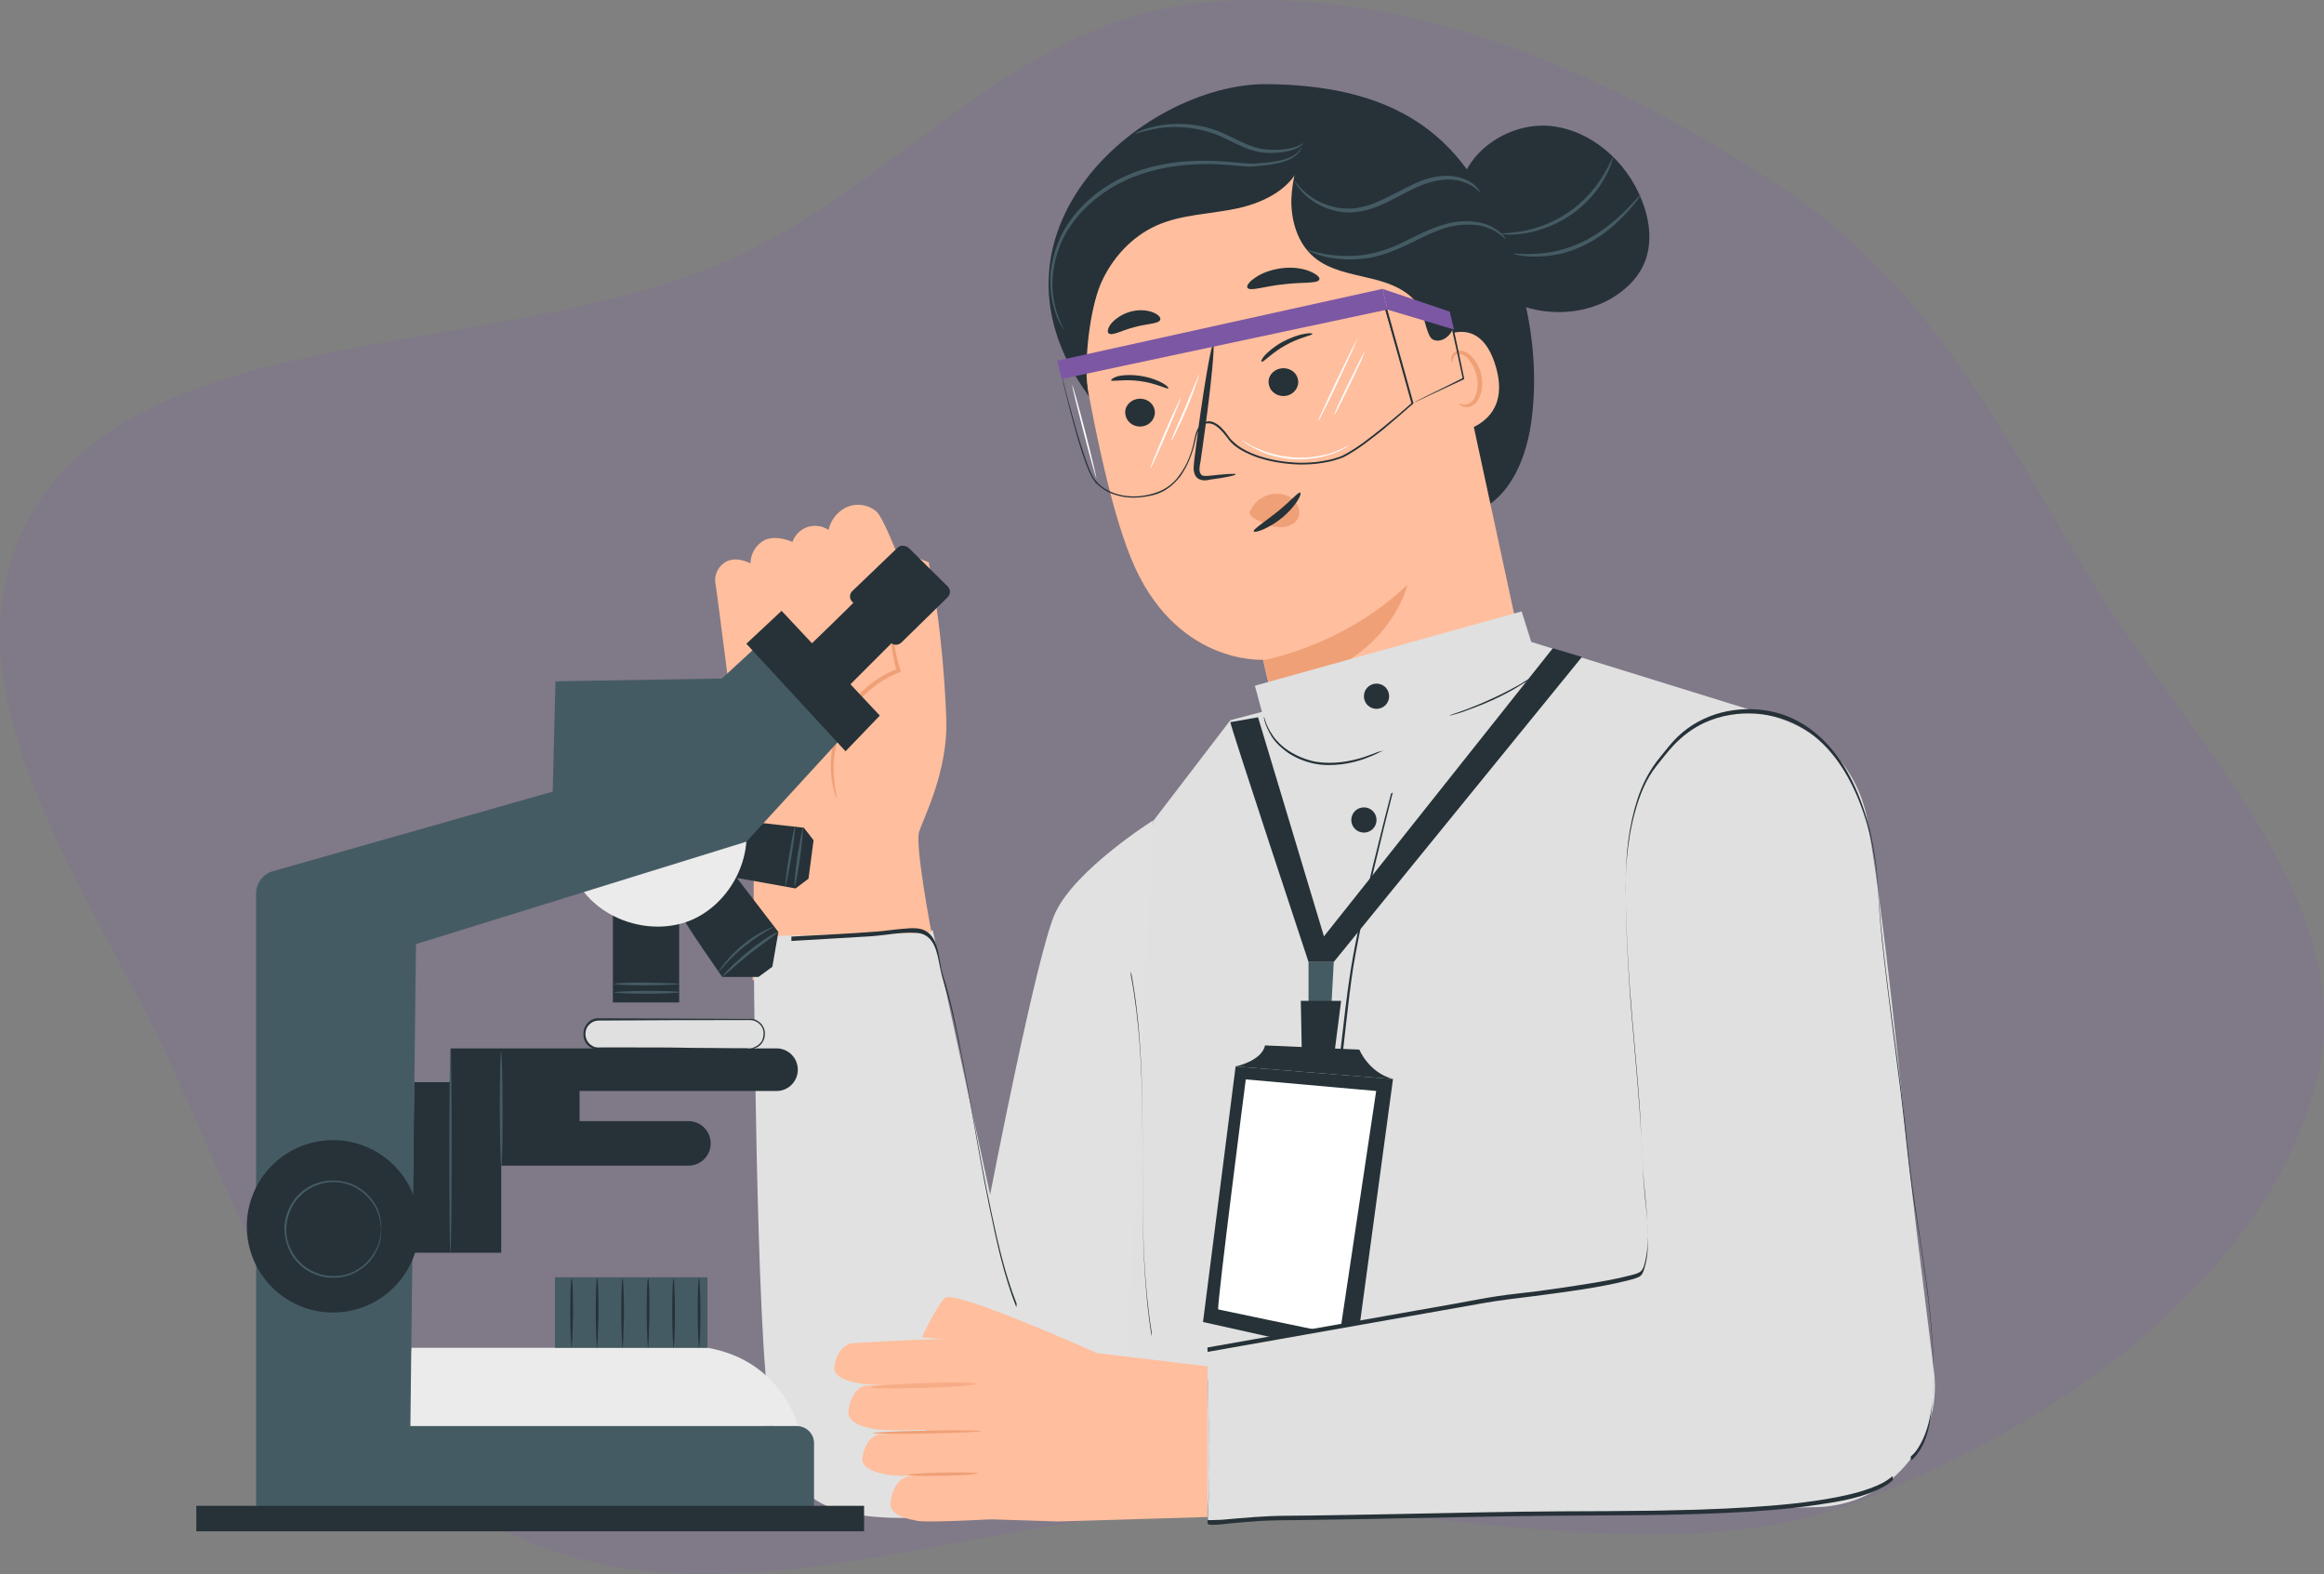 <svg width="663" height="449" viewBox="0 0 663 449" fill="none" xmlns="http://www.w3.org/2000/svg">
<rect x="0" y="0" width="663" height="449" fill="#808080" stroke="none"/>
<path opacity="0.1" fill-rule="evenodd" clip-rule="evenodd" d="M346.325 0.469C405.637 -3.9 461.638 22.922 507.412 52.898C551.001 81.444 571.1 123.287 595.407 163.587C623.898 210.823 673.444 256.256 661.046 307.617C648.288 360.467 592.963 403.9 531.638 427.755C474.876 449.833 409.605 428.086 346.325 430.036C279.217 432.104 209.202 464.657 150.148 439.51C89.806 413.815 72.145 353.955 48.629 303.268C24.206 250.626 -21.903 191.094 12.036 141.82C46.45 91.858 142.126 102.033 205.773 75.121C256.817 53.537 288.62 4.72 346.325 0.469Z" fill="#853DCD"/>
<g clip-path="url(#clip0)">
<path d="M416.2 55.3C417.6 43.5 430.1 35 441.9 35.9C453.7 36.9 463.9 45.9 468.3 56.9C470.5 62.3 471.4 68.5 469.5 74C467.5 79.8 462.4 84.1 456.8 86.6C446.7 90.9 434.4 89.4 425.7 82.8C417 76.2 412.3 64.6 413.8 53.8" fill="#263238"/>
<path d="M460.2 44.7C460.3 44.7 460.1 45.3 459.8 46.3C459.5 47.3 458.9 48.7 458 50.4C456.2 53.8 452.9 58.1 448 61.4C443.1 64.7 437.9 66.2 434.1 66.7C432.2 66.9 430.7 67 429.6 66.9C428.5 66.8 428 66.7 428 66.7C428 66.5 430.4 66.6 434 66C437.7 65.4 442.7 63.8 447.4 60.6C452.1 57.4 455.4 53.3 457.3 50.1C459.3 46.9 460.1 44.6 460.2 44.7Z" fill="#455B64"/>
<path d="M468.1 55.5C468.2 55.5 467.8 56.1 467.2 56.9C466.6 57.8 465.6 59 464.3 60.4C461.7 63.3 457.8 67 452.5 69.7C449.9 71 447.2 72 444.7 72.5C442.2 73 439.9 73.2 437.9 73.2C436 73.2 434.4 73 433.3 72.8C432.2 72.6 431.7 72.5 431.7 72.4C431.7 72.2 434.1 72.6 437.9 72.4C439.8 72.3 442 72.1 444.5 71.5C446.9 70.9 449.5 70 452.1 68.7C457.2 66.1 461.2 62.5 463.9 59.9C466.5 57.2 468 55.4 468.1 55.5Z" fill="#455B64"/>
<path d="M313.9 117.2C273.2 68.299 325.9 23.7 361.4 24C394.8 24.3 412.2 36.1 423 55.4C433.8 74.7 439.7 97.2 437 119.2C435.7 130 431.2 141.9 421 146" fill="#263238"/>
<path d="M406.8 58.5L404.6 48.2L340.2 50.7C320.7 53.1 304.5 76.9 307.7 96.2C311.3 117.7 316.4 143.8 322.6 159.1C335 189.8 360.3 188.2 360.3 188.2L367.7 219.8L438.3 204.5L406.8 58.5Z" fill="#FFBE9D"/>
<path d="M321.1 118.4C321.5 120.6 323.7 122 326 121.6C328.3 121.2 329.8 119.1 329.4 117C329 114.8 326.8 113.4 324.5 113.8C322.1 114.2 320.6 116.3 321.1 118.4Z" fill="#263238"/>
<path d="M317 108.5C317.5 108.9 320.7 108.1 325.2 108.7C329.7 109.3 332.8 111 333.3 110.8C333.5 110.7 333.1 110.1 331.7 109.3C330.3 108.5 328 107.6 325.2 107.2C322.4 106.8 320 107 318.6 107.4C317.3 107.9 316.8 108.4 317 108.5Z" fill="#263238"/>
<path d="M362 109.7C362.4 111.9 364.6 113.3 366.9 112.9C369.2 112.5 370.7 110.4 370.3 108.3C369.9 106.1 367.7 104.7 365.4 105.1C363 105.5 361.5 107.6 362 109.7Z" fill="#263238"/>
<path d="M360 103.2C360.6 103.2 362.8 100.7 366.7 98.5C370.6 96.3 374.2 95.7 374.4 95.3C374.5 95.1 373.8 94.9 372.3 95.2C370.8 95.4 368.4 96.2 365.9 97.5C363.4 98.9 361.7 100.4 360.7 101.5C359.8 102.6 359.7 103.2 360 103.2Z" fill="#263238"/>
<path d="M352.5 135.3C352.5 135 349.6 135.2 345.1 135.7C344 135.8 342.8 135.9 342.5 135.1C342 134.4 342.2 133 342.5 131.6C342.9 128.6 343.4 125.5 343.8 122.3C345.6 109.1 346.6 98.3 346.1 98.2C345.6 98.1 343.7 108.8 341.9 122C341.5 125.3 341.1 128.4 340.7 131.3C340.6 132.7 340.2 134.3 341.1 135.8C341.6 136.6 342.6 137 343.3 137C344.1 137.1 344.7 136.9 345.3 136.8C349.8 136.2 352.6 135.6 352.5 135.3Z" fill="#263238"/>
<path d="M360.4 188.3C360.4 188.3 383.2 184.4 401.5 166.8C401.5 166.8 395.9 191.6 362.3 196.2L360.4 188.3Z" fill="#EFA077"/>
<path d="M356.8 145.5C357.9 143 360.4 141.3 363.2 140.9C365.2 140.7 367.3 141.1 368.8 142.4C370.3 143.7 371.1 145.8 370.4 147.6C369.6 149.5 367.2 150.5 365 150.4C362.8 150.3 360.6 149.3 358.6 148.3C358 148 357.5 147.7 357 147.3C356.6 146.8 356.4 146.2 356.6 145.7" fill="#EFA077"/>
<path d="M355.9 82.1C356.6 83.2 360.9 81.6 366.2 81.1C371.5 80.4 376 81 376.4 79.7C376.6 79.1 375.6 78.2 373.7 77.4C371.8 76.6 368.9 76.1 365.7 76.5C362.5 76.9 359.8 78 358.1 79.2C356.3 80.4 355.5 81.6 355.9 82.1Z" fill="#263238"/>
<path d="M316.3 95.1C317.3 95.9 320.1 94.2 323.7 93.3C327.3 92.3 330.6 92.4 331 91.2C331.2 90.6 330.5 89.7 328.9 89.1C327.4 88.5 325 88.2 322.5 88.9C320 89.6 318.1 91 317 92.3C316 93.6 315.8 94.7 316.3 95.1Z" fill="#263238"/>
<path d="M371 140.6C371.3 141.3 369.5 144.5 366 147.5C362.4 150.5 358.3 152.1 357.7 151.6C357.1 151.2 361.2 148.6 365 145.5C368.8 142.3 370.7 140 371 140.6Z" fill="#263238"/>
<path d="M407.6 98.4C408 98.1 421.7 86.9 426.8 104.8C431.9 122.7 412.9 124.1 412.7 123.6C412.6 123 407.6 98.4 407.6 98.4Z" fill="#FFBE9D"/>
<path d="M416.3 115.2C416.4 115.1 416.7 115.3 417.3 115.4C417.9 115.5 418.8 115.4 419.6 114.8C421.3 113.6 422 110.1 421.2 106.9C420.8 105.3 420 103.8 419.1 102.7C418.2 101.5 417.1 100.9 416.1 101C415.1 101.1 414.6 101.8 414.5 102.4C414.4 103 414.6 103.3 414.5 103.3C414.5 103.4 414 103.1 414 102.3C414 101.9 414.1 101.4 414.4 101C414.7 100.5 415.3 100.2 416 100.1C417.4 99.8 419 100.7 420 101.9C421.1 103.1 422 104.7 422.5 106.6C423.4 110.2 422.5 114.1 420.2 115.6C419 116.3 417.9 116.2 417.2 115.9C416.4 115.6 416.2 115.2 416.3 115.2Z" fill="#EFA077"/>
<path d="M369.7 39.2C368.9 38.7 368 38.5 367.1 38.3C355.7 36.3 343.6 37.3 333 42C322.4 46.7 313.4 55.2 308.8 65.8C304.3 76.5 300.1 93.1 305.8 103.2L310.3 110.9C309.2 103.1 310.9 88.3 314 81C317.1 73.8 322.8 67.5 330 64.3C337.2 61.1 345.4 61.1 353.2 59.4C360.9 57.7 369.1 53.5 371.3 45.9C372 43.6 371.8 40.6 369.7 39.2Z" fill="#263238"/>
<path d="M303.6 94.2C303.6 94.2 303.4 93.9 303 93.3C302.6 92.7 302.1 91.8 301.6 90.6C300.6 88.1 299.5 84.3 299.6 79.4C299.8 74.6 301.3 68.8 304.9 63.5C308.5 58.2 314 53.5 320.7 50.4C327.4 47.3 334.4 46.1 340.8 45.9C344 45.8 347 45.9 349.8 46.1C352.6 46.3 355.2 46.7 357.5 46.7C362.2 46.4 366.1 45.9 368.4 44.7C370.8 43.5 371.3 41.9 371.4 42C371.4 42 371.3 42.4 370.9 43C370.5 43.6 369.8 44.4 368.6 45.1C366.2 46.5 362.3 47.1 357.5 47.5C355.1 47.6 352.5 47.2 349.7 47C346.9 46.8 343.9 46.7 340.8 46.9C334.6 47.2 327.7 48.4 321.2 51.4C314.7 54.4 309.3 58.9 305.7 64C302.1 69.1 300.6 74.7 300.3 79.3C300 84 301 87.8 301.9 90.3C302.9 92.9 303.7 94.2 303.6 94.2Z" fill="#455B64"/>
<path d="M323.8 38.1C323.8 38 324.4 37.7 325.6 37.2C326.8 36.7 328.6 36.2 330.8 35.8C335.3 35 341.9 35 348.5 37.8C351.7 39.2 354.6 40.9 357.4 41.8C360.1 42.8 362.9 42.8 365.1 42.7C367.3 42.6 369.1 42.1 370.2 41.7C371.3 41.2 371.9 40.7 371.9 40.8C371.9 40.8 371.5 41.4 370.4 42.1C369.3 42.7 367.4 43.3 365.1 43.5C362.8 43.7 360 43.8 357 42.8C354.1 41.9 351.2 40.2 348 38.8C341.7 36.1 335.3 35.9 330.9 36.5C326.5 37.2 323.9 38.3 323.8 38.1Z" fill="#455B64"/>
<path d="M372.4 39.2C370.5 45 368.6 50.8 368.4 56.9C368.3 63 370.2 69.4 374.8 73.3C379.2 77.1 385.3 78 390.9 79.4C396.6 80.7 402.6 83 405.3 88.2C406.2 89.8 407.1 96 408.7 96.8C410.9 98 413.7 96.1 414.5 93.7C415.3 91.3 414.4 84.5 413.7 82.1C411.8 74.6 411.2 63.3 409.2 55.8C407.6 49.5 404.4 46.8 400.1 41.8C394.1 34.9 385.5 34.5 374.1 38.2" fill="#263238"/>
<path d="M429.5 68.2C429.4 68.3 428.9 67.6 427.7 66.7C426.5 65.8 424.6 64.8 421.9 64.3C419.3 63.9 416 64 412.7 64.9C409.3 65.9 405.8 67.7 402.1 69.5C398.4 71.3 394.6 72.8 391 73.5C387.4 74.1 384.1 74.1 381.4 73.8C378.7 73.5 376.5 72.9 375.1 72.3C373.7 71.8 372.9 71.4 372.9 71.3C373 71.1 376.1 72.5 381.5 72.9C384.2 73.1 387.4 73.1 390.9 72.4C394.4 71.7 398 70.3 401.7 68.4C405.4 66.6 409 64.8 412.5 63.9C416 62.9 419.4 62.9 422.1 63.5C424.8 64 426.8 65.3 428 66.3C428.6 66.8 429 67.3 429.2 67.6C429.4 68 429.5 68.2 429.5 68.2Z" fill="#455B64"/>
<path d="M422.3 54.8C422.2 54.9 421.7 54.2 420.5 53.4C419.3 52.6 417.4 51.6 414.8 51.3C412.2 51 409.1 51.5 405.9 52.7C402.7 53.9 399.4 55.9 395.7 57.7C392 59.5 388.2 60.7 384.5 60.6C380.9 60.5 377.7 59.3 375.4 57.9C373.1 56.5 371.5 54.9 370.6 53.7C370.1 53.1 369.8 52.6 369.6 52.3C369.4 52 369.3 51.8 369.3 51.7C369.5 51.5 371.1 54.6 375.7 57.2C378 58.4 381 59.5 384.4 59.5C387.8 59.6 391.5 58.4 395.1 56.6C398.7 54.9 402.1 52.9 405.4 51.6C408.7 50.3 412.1 49.9 414.8 50.3C417.5 50.7 419.5 51.8 420.7 52.8C421.9 54 422.3 54.7 422.3 54.8Z" fill="#455B64"/>
<path d="M302.9 107.1C302.9 107.1 302.9 107.2 303 107.3C303 107.4 303.1 107.6 303.1 107.8C303.2 108.3 303.4 108.9 303.6 109.8C304 111.5 304.7 114.1 305.6 117.4C306.5 120.7 307.6 124.7 309.1 129.2C309.9 131.5 310.7 134 312 136.3C312.2 136.6 312.4 136.9 312.6 137.1C312.8 137.3 313 137.6 313.3 137.9C313.8 138.4 314.3 138.8 314.9 139.2C316.1 140 317.4 140.6 318.9 141C321.8 141.8 325 141.8 328.2 141C329.8 140.6 331.4 140 332.8 139.1C334.2 138.2 335.5 137 336.5 135.5C338.6 132.7 340 129.2 340.7 125.5C340.9 124.6 341.1 123.6 341.5 122.7C341.9 121.8 342.6 120.9 343.5 120.5C344.5 120 345.6 120.1 346.5 120.6C347.4 121 348.2 121.7 348.9 122.5C349.6 123.2 350.2 124.1 350.8 124.9C351.4 125.7 352.2 126.3 353 127C354.6 128.2 356.5 129.1 358.4 129.8C362.3 131.2 366.6 131.9 370.9 132C373.1 132 375.3 131.9 377.4 131.5C377.9 131.4 378.5 131.3 379 131.2C379.5 131.1 380.1 131 380.6 130.8L382.2 130.3C382.7 130.1 383.2 129.9 383.7 129.6C387.6 127.5 391.2 124.6 394.8 121.7C397.5 119.5 400.2 117.2 402.8 114.9L402.7 115.2C400 105.5 397.4 96.1 394.9 87.3L395.2 87.5C368.5 93.2 345.4 98.2 329 101.7C320.8 103.4 314.3 104.8 309.8 105.8C307.6 106.3 305.8 106.6 304.7 106.9C304.1 107 303.7 107.1 303.4 107.2C303 107.1 302.9 107.1 302.9 107.1C302.9 107.1 303 107.1 303.3 107C303.6 106.9 304 106.8 304.6 106.7C305.8 106.4 307.5 106.1 309.7 105.6C314.2 104.6 320.7 103.2 328.8 101.4C345.2 97.8 368.3 92.8 395.1 86.9L395.3 86.8L395.4 87C397.9 95.8 400.5 105.2 403.2 114.9V115.1L403.1 115.2C400.5 117.5 397.8 119.8 395.1 122.1C391.5 125 387.9 127.9 383.9 130.1C383.4 130.4 382.9 130.6 382.3 130.8L380.7 131.3C380.2 131.5 379.6 131.6 379.1 131.7C378.6 131.8 378 131.9 377.5 132C375.3 132.4 373.1 132.5 370.9 132.5C366.5 132.4 362.2 131.7 358.2 130.3C356.2 129.5 354.3 128.7 352.6 127.4C351.8 126.8 351 126.1 350.4 125.2C349.7 124.4 349.2 123.6 348.5 122.9C347.8 122.2 347.1 121.5 346.2 121.1C345.4 120.7 344.4 120.6 343.6 121C342.8 121.4 342.2 122.2 341.8 123C341.4 123.8 341.2 124.7 341 125.7C340.2 129.4 338.8 133 336.7 135.9C335.6 137.3 334.3 138.6 332.9 139.5C331.4 140.5 329.8 141.1 328.2 141.4C325 142.1 321.7 142.2 318.7 141.3C317.2 140.9 315.8 140.3 314.6 139.4C314 139 313.4 138.5 312.9 138C312.6 137.8 312.4 137.5 312.2 137.2C312 136.9 311.8 136.6 311.6 136.3C310.3 133.9 309.5 131.4 308.7 129.1C307.2 124.5 306.2 120.5 305.3 117.2C304.5 113.9 303.8 111.4 303.4 109.6C303.2 108.7 303.1 108.1 303 107.6C303 107.4 302.9 107.2 302.9 107.1C302.9 107.1 302.9 107.2 302.9 107.1Z" fill="#263238"/>
<path d="M312.8 136.5C312.7 136.5 311 130.6 309.1 123.2C307.2 115.8 305.7 109.8 305.9 109.8C306 109.8 307.7 115.7 309.6 123.1C311.5 130.5 312.9 136.5 312.8 136.5Z" fill="#FAFBFB"/>
<path d="M336.9 113.4C337 113.5 335.2 118 332.8 123.6C330.4 129.2 328.4 133.6 328.2 133.5C328.1 133.4 329.9 128.9 332.3 123.3C334.7 117.8 336.8 113.3 336.9 113.4Z" fill="#FAFBFB"/>
<path d="M342.1 106.8C342.2 106.8 341.8 107.9 341.2 109.7C340.6 111.5 339.7 113.9 338.6 116.5C337.5 119.1 336.4 121.5 335.6 123.1C334.8 124.8 334.2 125.8 334.1 125.7C334 125.7 334.5 124.6 335.2 122.9C336 121 337 118.8 338.1 116.2C339.1 113.7 340.1 111.4 340.9 109.5C341.6 107.8 342.1 106.7 342.1 106.8Z" fill="#FAFBFB"/>
<path d="M387.3 96.5C387.3 96.5 387.2 96.9 386.9 97.5C386.6 98.1 386.3 99 385.8 100.1C384.8 102.3 383.4 105.2 381.9 108.5C379.4 113.8 377.2 118.2 376.4 119.6L376.1 120.1L376.2 119.6C376.3 119.1 376.4 118.9 376.4 118.9C376.4 118.9 376.4 119.1 376.4 119.6H376.2C376.8 118.1 378.9 113.6 381.4 108.3C383 105 384.4 102.1 385.5 99.9C386 98.8 386.5 98 386.8 97.4C387.1 96.8 387.3 96.5 387.3 96.5Z" fill="#FAFBFB"/>
<path d="M389.3 100.4C389.4 100.5 387.6 104.6 385.2 109.5C382.8 114.5 380.8 118.5 380.6 118.4C380.5 118.3 382.3 114.2 384.7 109.3C387.1 104.4 389.1 100.4 389.3 100.4Z" fill="#FAFBFB"/>
<path d="M384.8 127.1C384.8 127.1 384.4 127.4 383.7 127.8C383.3 128 382.9 128.2 382.4 128.5C381.9 128.7 381.3 129 380.6 129.3C379.9 129.6 379.2 129.8 378.3 130C377.5 130.3 376.6 130.4 375.6 130.6C373.7 130.9 371.5 131.1 369.3 131C367.1 130.9 364.9 130.5 363.1 130C362.2 129.7 361.3 129.5 360.5 129.1C359.7 128.8 359 128.5 358.3 128.1C357.6 127.8 357.1 127.4 356.6 127.2C356.1 126.9 355.7 126.6 355.3 126.4C354.6 125.9 354.3 125.6 354.3 125.6C354.4 125.5 355.8 126.6 358.4 127.8C359.1 128.1 359.8 128.4 360.6 128.7C361.4 129 362.3 129.2 363.2 129.5C365.1 130 367.1 130.3 369.3 130.5C371.5 130.6 373.6 130.5 375.5 130.2C376.4 130 377.3 129.9 378.2 129.7C379 129.5 379.8 129.3 380.5 129C383.2 127.9 384.8 127 384.8 127.1Z" fill="#FAFBFB"/>
<path d="M402.9 115.1C402.9 115.1 402.8 114.9 402.7 114.6C402.6 114.2 402.4 113.7 402.3 113.1C401.9 111.7 401.3 109.8 400.7 107.5C399.3 102.6 397.3 95.8 395.1 87.9L395 87.5L395.4 87.6C398.8 88.6 402.5 89.7 406.3 90.8C409.1 91.6 411.9 92.5 414.5 93.2H414.6V93.3C415.8 98.7 416.8 103.7 417.7 107.9V108.1L417.6 108.2C413.1 110.3 409.5 112 406.9 113.2C405.7 113.8 404.7 114.2 404 114.6C403.7 114.7 403.4 114.8 403.2 114.9C403 115 402.9 115.1 402.9 115.1C402.9 115.1 403 115 403.2 114.9C403.4 114.8 403.7 114.7 404 114.5C404.7 114.1 405.7 113.6 406.9 113C409.5 111.7 413.1 110 417.4 107.8L417.3 108C416.4 103.7 415.3 98.8 414.1 93.4L414.3 93.6C411.7 92.8 408.9 92 406.1 91.2C402.3 90.1 398.6 89 395.2 88L395.5 87.7C397.6 95.6 399.5 102.3 400.8 107.2C401.4 109.6 402 111.5 402.3 112.9C402.5 113.5 402.6 114.1 402.7 114.5C402.9 114.9 402.9 115 402.9 115.1Z" fill="#263238"/>
<path d="M302.9 108.1L301.6 102.9L394.4 82.4L395.8 88.3L302.9 108.1Z" fill="#7C57A4"/>
<path d="M394.4 82.4L413.6 88.9L414.8 94L395.8 88.3L394.4 82.4Z" fill="#7C57A4"/>
<path d="M329 234.18L351 205.43L436.5 183L508.8 205.42V341.59L497.1 430H319.5L315.5 374.54L329 234.18Z" fill="#E0E0E0"/>
<path d="M368.2 433C368.2 433 368.2 432.8 368.2 432.31C368.2 431.82 368.3 431.22 368.4 430.43C368.6 428.75 368.8 426.28 369.1 423.12C369.8 416.8 370.7 407.61 371.9 396.26C374.3 373.54 377.6 342.23 381.5 307.57C382.1 302.04 382.8 296.61 383.4 291.27C384 285.93 384.7 280.7 385.5 275.66C387.2 265.59 389.5 256.1 391.6 247.22C395.9 229.64 399.8 214.82 402.8 204.06V204.16C400.6 198.04 398.8 193.3 397.6 189.94C397 188.26 396.6 187.08 396.3 186.19C396.2 185.79 396.1 185.5 396 185.2C395.9 185 395.9 184.9 395.9 184.9C396.3 185.89 398.6 192.11 403.1 204.06C400.2 214.83 396.3 229.64 392.1 247.32C390 256.11 387.8 265.59 386.1 275.67C385.3 280.71 384.7 285.94 384.1 291.28C383.5 296.62 382.9 302.05 382.2 307.58C378.3 342.15 374.9 373.56 372.5 396.27C371.3 407.63 370.3 416.81 369.6 423.13C369.2 426.29 369 428.76 368.8 430.44C368.7 431.23 368.6 431.92 368.6 432.32C368.3 432.71 368.2 433 368.2 433Z" fill="#263238"/>
<path d="M352.5 304.2L343.2 377.1L386.7 386.8L397.4 307.8L352.5 304.2Z" fill="#263238"/>
<path d="M355 307.4C354.8 308 346.5 373.7 347.1 373.9C347.7 374.1 382.6 381.3 382.6 381.3L393.2 310.7L355 307.4Z" fill="white"/>
<path d="M383 381.9L382.5 381.8C378.9 381.1 347.5 374.6 346.9 374.4L346.7 374.3L346.6 374.1C346.5 373.8 346.2 373.4 350.3 340.4C352.1 326.1 354.4 307.6 354.5 307.2L354.6 306.8L393.7 310.2L393.6 310.7L383 381.9ZM347.5 373.5C350.3 374.1 370.7 378.4 382.2 380.7L392.6 311.2L355.4 307.9C354.7 313.3 347.6 368.7 347.5 373.5Z" fill="#263238"/>
<path d="M352.5 304.2C352.5 304.2 359.9 302.7 360.9 298.2L387.8 299.4C387.8 299.4 390.4 305.9 397.4 307.8L352.5 304.2Z" fill="#263238"/>
<path d="M373.3 274.4V292.9H379.5L380.5 274.4H373.3Z" fill="#455B64"/>
<path d="M437.4 184.9L434.1 174.4L358 195.6L360.8 206L372.3 237.9L446.7 202.8L437.4 184.9Z" fill="#E0E0E0"/>
<path d="M351 206C351 207.1 373.3 274.4 373.3 274.4H380.5L451.3 187.4L443 184.9L377.7 267.1L358.9 204.6L351 206Z" fill="#263238"/>
<path d="M382.6 285.5L380.5 301.9L371.4 301.2L371.1 285.5H382.6Z" fill="#263238"/>
<path d="M394.6 214.1C394.6 214.1 394.5 214.2 394.2 214.3C394 214.4 393.6 214.6 393.1 214.8C392.2 215.3 390.8 215.9 389.1 216.5C387.4 217.1 385.2 217.7 382.8 218C380.4 218.3 377.6 218.4 374.8 217.8C372 217.2 369.5 216.1 367.4 214.7C365.4 213.3 363.8 211.7 362.8 210.1C361.8 208.5 361.2 207.1 360.9 206.1C360.7 205.6 360.7 205.2 360.6 204.9C360.6 204.6 360.5 204.5 360.6 204.5C360.7 204.4 361 206.8 363.1 209.8C364.1 211.3 365.7 212.9 367.7 214.2C369.7 215.5 372.2 216.6 374.9 217.2C380.4 218.2 385.5 217.1 389 216C390.7 215.4 392.1 214.9 393.1 214.5C394 214.3 394.6 214.1 394.6 214.1Z" fill="#263238"/>
<path d="M437.1 193.2C437.1 193.2 436.8 193.5 436.3 193.8C435.8 194.2 435 194.7 434 195.3C432 196.6 429.1 198.2 425.8 199.7C422.5 201.2 419.4 202.3 417.2 203.1C416.1 203.5 415.2 203.7 414.5 203.9C413.9 204.1 413.5 204.1 413.5 204.1C413.5 204 414.9 203.6 417.1 202.8C419.3 202 422.4 200.8 425.6 199.3C428.9 197.8 431.7 196.3 433.8 195.1C435.8 193.8 437.1 193.1 437.1 193.2Z" fill="#263238"/>
<path d="M396.3 198.6C396.3 200.6 394.7 202.2 392.7 202.2C390.7 202.2 389.1 200.6 389.1 198.6C389.1 196.6 390.7 195 392.7 195C394.7 195 396.3 196.6 396.3 198.6Z" fill="#263238"/>
<path d="M389.1 237.5C391.09 237.5 392.7 235.89 392.7 233.9C392.7 231.91 391.09 230.3 389.1 230.3C387.11 230.3 385.5 231.91 385.5 233.9C385.5 235.89 387.11 237.5 389.1 237.5Z" fill="#263238"/>
<path d="M351 398.6C352.99 398.6 354.6 396.99 354.6 395C354.6 393.01 352.99 391.4 351 391.4C349.01 391.4 347.4 393.01 347.4 395C347.4 396.99 349.01 398.6 351 398.6Z" fill="#263238"/>
<path d="M392.7 402C394.69 402 396.3 400.39 396.3 398.4C396.3 396.41 394.69 394.8 392.7 394.8C390.71 394.8 389.1 396.41 389.1 398.4C389.1 400.39 390.71 402 392.7 402Z" fill="#263238"/>
<path d="M484.5 391.9C484.4 391.9 484.1 390 483.1 387.1C482.6 385.6 481.9 383.9 481.1 382.1C480.2 380.3 479.1 378.3 477.8 376.4C476.5 374.5 475 372.7 473.7 371.3C472.3 369.8 471 368.6 469.8 367.6C467.4 365.6 465.8 364.6 465.9 364.5C465.9 364.5 466.3 364.7 467.1 365.2C467.5 365.4 467.9 365.7 468.4 366.1C468.9 366.5 469.5 366.8 470.1 367.3C471.3 368.2 472.7 369.5 474.1 371C475.5 372.5 477 374.2 478.3 376.2C479.6 378.2 480.7 380.1 481.6 382C482.5 383.9 483.1 385.6 483.6 387.1C483.8 387.8 484 388.5 484.2 389.1C484.4 389.7 484.5 390.2 484.5 390.6C484.4 391.4 484.5 391.9 484.5 391.9Z" fill="#263238"/>
<path d="M504.1 203.9C504.1 203.9 503.9 204 503.6 204.2C503.2 204.4 502.7 204.7 502.1 205C501.8 205.2 501.4 205.4 501 205.6C500.6 205.8 500.2 206.1 499.8 206.3C498.9 206.8 497.9 207.4 496.9 208.2C496.4 208.6 495.8 209 495.3 209.4C494.7 209.8 494.2 210.3 493.6 210.8C492.4 211.7 491.3 212.8 490 214C487.6 216.4 485.2 219.2 483 222.4C480.8 225.7 479.1 229 477.8 232.1C477.2 233.7 476.6 235.2 476.2 236.6C476 237.3 475.7 238 475.6 238.7C475.4 239.4 475.3 240 475.1 240.7C474.8 241.9 474.6 243.1 474.4 244.1C474.3 244.6 474.2 245.1 474.2 245.5C474.2 245.9 474.1 246.3 474.1 246.7C474 247.4 474 247.9 473.9 248.3C473.9 248.7 473.8 248.9 473.8 248.9C473.8 248.9 473.8 248.7 473.8 248.3C473.8 247.9 473.9 247.3 473.9 246.6C473.9 246.2 473.9 245.8 474 245.4C474 245 474.1 244.5 474.2 244C474.4 243 474.5 241.8 474.8 240.6C474.9 240 475.1 239.3 475.2 238.6C475.4 237.9 475.6 237.2 475.8 236.5C476.2 235 476.8 233.5 477.4 231.9C478.7 228.8 480.4 225.4 482.6 222.1C484.8 218.8 487.3 216 489.7 213.6C491 212.4 492.1 211.3 493.3 210.4C493.9 209.9 494.5 209.5 495 209C495.6 208.6 496.1 208.2 496.7 207.9C497.7 207.1 498.8 206.6 499.7 206.1C500.1 205.8 500.5 205.6 500.9 205.4C501.3 205.2 501.6 205 502 204.9C502.6 204.6 503.1 204.4 503.5 204.2C503.9 203.9 504.1 203.9 504.1 203.9Z" fill="#263238"/>
<path d="M257.1 277.2L250.9 243.7L214.8 238C215.4 238 214.7 279.6 214.7 279.6L257.1 277.2Z" fill="#FFBE9D"/>
<path d="M240.3 197.5C240.2 197.5 240.5 195.3 239.1 192.1C238.4 190.5 237.2 188.8 235.5 187.3C233.8 185.8 231.6 184.6 229 183.9C226.5 183.2 223.9 183.1 221.7 183.3C219.4 183.5 217.4 184 215.8 184.5C214.2 185 212.8 185.5 212 185.9C211.1 186.3 210.6 186.5 210.6 186.4C210.6 186.4 211 186.1 211.9 185.7C212.8 185.3 214.1 184.7 215.7 184.1C217.4 183.6 219.4 183 221.7 182.8C224 182.6 226.6 182.7 229.2 183.4C231.8 184.1 234.1 185.4 235.8 186.9C237.5 188.5 238.7 190.3 239.4 191.9C240.1 193.5 240.3 194.9 240.4 195.9C240.4 196.4 240.4 196.8 240.4 197C240.3 197.4 240.3 197.5 240.3 197.5Z" fill="#263238"/>
<path d="M228.2 192.2C228.2 192.2 228 192.9 227.3 193.9C226.6 194.9 225.4 196.1 223.7 196.9C222 197.7 220.3 198 219.1 198C217.9 198 217.2 197.7 217.2 197.7C217.2 197.6 217.9 197.7 219.1 197.6C220.3 197.5 221.9 197.2 223.4 196.4C225 195.6 226.2 194.5 226.9 193.6C227.8 192.8 228.1 192.1 228.2 192.2Z" fill="#263238"/>
<path d="M240.3 198.9C240.3 199 240 199.3 239.2 199.5C238.5 199.7 237.3 199.7 236.3 199.1C235.2 198.5 234.6 197.6 234.4 196.8C234.2 196.1 234.2 195.6 234.3 195.6C234.4 195.6 234.4 196 234.8 196.7C235.1 197.3 235.7 198.1 236.6 198.6C237.5 199.1 238.5 199.1 239.2 199.1C239.9 199 240.3 198.8 240.3 198.9Z" fill="#263238"/>
<path d="M240.7 187.1C240.7 187.1 240.3 186.7 239.7 186C239.1 185.3 238.2 184.2 237 183C234.7 180.5 231.2 177.3 227 174.3C226 173.6 224.8 173.1 223.6 173.4C222.5 173.7 221.4 174.3 220.4 174.7C218.3 175.6 216.5 176.4 214.9 177C213.4 177.6 212.1 178.1 211.2 178.5C210.3 178.9 209.8 179 209.8 179C209.8 179 210.3 178.7 211.1 178.3C212.1 177.9 213.3 177.3 214.8 176.6C216.4 175.9 218.2 175.1 220.3 174.2C220.8 174 221.3 173.7 221.9 173.5C222.4 173.3 223 173 223.6 172.9C224.2 172.7 224.9 172.8 225.6 173C226.2 173.2 226.8 173.5 227.4 173.9C231.7 176.9 235.1 180.2 237.4 182.8C238.5 184.1 239.4 185.2 240 185.9C240.4 186.6 240.7 187 240.7 187.1Z" fill="#263238"/>
<path d="M240.8 179.9C240.8 179.9 240.3 179.6 239.6 178.9C238.8 178.2 237.7 177.3 236.3 176.2C233.5 173.9 229.7 170.7 225.1 167.7C223.9 167 222.7 166.4 221.5 166.2C220.3 165.9 219 166.1 217.9 166.4C215.7 167.1 213.9 168.4 212.5 169.4C211 170.4 209.8 171.2 208.9 171.7C208.4 171.9 208.1 172.1 207.8 172.2C207.5 172.3 207.4 172.3 207.4 172.3C207.4 172.3 207.9 172 208.8 171.5C209.7 171 210.9 170.2 212.3 169.1C213.7 168.1 215.5 166.7 217.8 165.9C218.9 165.5 220.3 165.4 221.6 165.6C222.9 165.9 224.2 166.5 225.4 167.2C230 170.2 233.8 173.5 236.5 175.8C237.9 177 238.9 178 239.7 178.7C240.4 179.5 240.8 179.9 240.8 179.9Z" fill="#263238"/>
<path d="M220.3 202.8C220.4 202.9 219.7 204.3 218 205.2C216.3 206.1 214.7 206 214.7 205.8C214.7 205.6 216.2 205.6 217.7 204.7C219.3 203.9 220.2 202.7 220.3 202.8Z" fill="#263238"/>
<path d="M221 214.9C221 215 220.2 214.9 218.9 214.7C217.6 214.4 215.8 213.9 214 213C212.2 212.1 210.7 211.1 209.6 210.2C208.6 209.4 208 208.7 208.1 208.7C208.2 208.6 210.6 210.8 214.2 212.5C217.8 214.2 221 214.7 221 214.9Z" fill="#263238"/>
<path d="M329 234C329 234 306.9 247.88 301.07 260.36C295.82 271.59 282.47 340.78 282.47 340.78L266.11 265.4L215 266.34C215 266.34 215.63 383.66 219.74 402.83C224.03 422.73 228.78 432.92 257.46 433C280.69 432.97 303.12 424.48 320.55 409.11L329 234Z" fill="#E1E1E1"/>
<path d="M265.74 266.01C265.74 266.01 260.97 241.12 262.22 237.23C263.48 233.35 270.28 220.25 269.99 205.8C269.62 195.06 268.7 184.34 267.25 173.69L264.97 160.39L255.41 156.67C255.41 156.67 251.83 147.69 250.19 146.06C248.88 144.88 247.22 144.15 245.46 144.01C243.7 143.87 241.94 144.3 240.46 145.26C238.38 146.62 236.91 148.74 236.35 151.16C235.48 150.57 234.49 150.19 233.45 150.05C232.41 149.91 231.35 150.01 230.36 150.34C229.37 150.67 228.46 151.23 227.72 151.97C226.98 152.71 226.41 153.61 226.07 154.6C226.07 154.6 221.01 152.18 217.56 154.39C216.51 155.08 215.64 156.01 215.04 157.11C214.44 158.21 214.11 159.44 214.09 160.7C214.09 160.7 209.57 158.19 206.42 160.7C205.46 161.42 204.73 162.42 204.34 163.56C203.95 164.7 203.91 165.93 204.22 167.09C204.36 167.89 209.85 209.64 209.92 213.19C209.98 216.75 215.68 230.81 217.32 234.09C218.97 237.38 221.02 266.98 221.02 266.98L265.74 266.01Z" fill="#FFBE9D"/>
<path d="M256.11 171C256.11 171 255.82 171.48 255.53 172.41C255.09 173.76 254.84 175.16 254.79 176.57C254.65 181.51 255.35 186.44 256.86 191.14L257.01 191.6L256.55 191.79C252.78 193.27 249.35 195.51 246.48 198.37C243.61 201.23 241.35 204.66 239.85 208.44C238.6 211.65 237.9 215.05 237.78 218.49C237.79 221.68 238.13 224.87 238.81 227.98C238.41 227.21 238.11 226.39 237.92 225.54C237.32 223.24 237.01 220.87 237.01 218.48C237 214.93 237.62 211.41 238.83 208.07C240.33 204.12 242.65 200.53 245.63 197.54C248.61 194.55 252.18 192.23 256.12 190.73L255.83 191.35C254.34 186.5 253.79 181.4 254.19 176.34C254.31 174.91 254.66 173.5 255.22 172.18C255.37 171.83 255.58 171.5 255.82 171.2C256.01 171.09 256.09 170.98 256.11 171Z" fill="#EFA077"/>
<path d="M301.77 434L350.5 432.55V390.5C350.5 390.5 274.98 381.08 271.51 382.09L257 432.56C257 432.56 300.48 434 301.77 434Z" fill="#FFBE9D"/>
<path d="M260.96 433.64C260.96 433.64 261.37 433.81 261.95 433.87C266.9 434.42 289.71 432.98 289.71 432.98C290.77 429.9 288.78 420.63 285.94 420.1C283.1 419.57 258.83 421.27 258.83 421.27C258.83 421.27 254.99 421.8 254.04 428.53C253.43 432.67 260.96 433.64 260.96 433.64Z" fill="#FFBE9D"/>
<path d="M252.82 420.55C252.82 420.65 253.22 420.71 253.8 420.78C258.66 421.29 279.82 421.07 280.74 418.53C281.66 415.99 280.12 408.58 277.34 408.09C274.55 407.6 250.74 409.16 250.74 409.16C250.74 409.16 246.98 409.65 246.04 415.83C245.46 419.67 252.82 420.55 252.82 420.55Z" fill="#FFBE9D"/>
<path d="M249.01 407.52C249.01 407.52 249.4 407.69 250.01 407.75C254.98 408.32 276.74 408.06 277.68 405.35C278.74 402.28 277.07 394.65 274.2 394.1C271.33 393.55 246.84 395.26 246.84 395.26C246.84 395.26 242.99 395.79 242.03 402.45C241.49 406.58 249.01 407.52 249.01 407.52Z" fill="#FFBE9D"/>
<path d="M245.18 394.56C245.51 394.71 245.87 394.78 246.23 394.77C251.34 395.3 273.7 395.06 274.66 392.52C275.75 389.69 274.03 382.58 271.08 382.09C268.14 381.6 242.96 383.16 242.96 383.16C242.96 383.16 238.99 383.65 238.02 389.84C237.42 393.66 245.18 394.56 245.18 394.56Z" fill="#FFBE9D"/>
<path d="M279 420.31C279 420.56 274.46 420.86 268.94 420.96C263.43 421.07 258.96 420.96 259 420.7C259.04 420.44 263.52 420.17 269.06 420.05C274.59 419.92 279.02 420.06 279 420.31Z" fill="#EFA077"/>
<path d="M280 408.2C280 408.42 273.08 408.75 264.52 408.91C255.96 409.07 249.02 409.01 249 408.79C248.98 408.57 255.92 408.24 264.48 408.08C273.04 407.92 280 408.03 280 408.2Z" fill="#EFA077"/>
<g opacity="0.78">
<path opacity="0.78" d="M278.56 394.74C278.56 395.11 271.82 395.64 263.47 395.91C255.12 396.18 248.36 396.07 248.34 395.71C248.32 395.34 255.08 394.81 263.43 394.54C271.77 394.27 278.54 394.35 278.56 394.74Z" fill="#EFA077"/>
</g>
<path d="M313 386C313 386 272.06 367.62 269.51 370.26C266.96 372.9 263 381.47 263 381.47L313 386Z" fill="#FFBE9D"/>
<path d="M344.5 385V434L518.25 429.91C523.06 429.81 527.79 428.7 532.15 426.67C536.51 424.63 540.39 421.71 543.54 418.08C546.7 414.45 549.06 410.21 550.47 405.61C551.89 401.02 552.33 396.18 551.76 391.41C550.31 379.65 548.61 366 546.85 351.8C544.09 329.72 538.76 268.84 532.77 234.24C531.42 226.12 527.42 218.68 521.4 213.06C515.38 207.44 507.68 203.97 499.48 203.18C497.66 202.95 495.83 202.95 494.01 203.18C473.15 206.49 465.35 227.06 466.06 250.87C466.65 270.41 469.54 362.89 469.54 362.89L344.5 385Z" fill="#E0E0E0"/>
<path d="M211.74 234.13L229.32 236.11L232.1 239.68L230.65 250.65L226.95 253.43L210.03 250.39L211.74 234.13Z" fill="#263238"/>
<path d="M229.06 235.98C229.19 235.98 228.93 239.81 228.27 244.44C227.61 249.07 226.95 252.9 226.68 252.77C226.55 252.77 226.81 248.94 227.47 244.31C228.26 239.68 228.93 235.98 229.06 235.98Z" fill="#455B64"/>
<path d="M224.03 252.9C223.9 252.9 224.29 249.07 225.09 244.31C225.88 239.55 226.55 235.85 226.81 235.85C226.94 235.85 226.55 239.68 225.75 244.44C224.96 249.2 224.17 252.9 224.03 252.9Z" fill="#455B64"/>
<path d="M194.82 261.63C194.82 262.69 206.06 278.68 206.06 278.68H216.37L220.34 275.77L222.06 265.85L209.77 249.85L194.82 261.63Z" fill="#263238"/>
<path d="M222.05 265.86C222.05 265.99 221.13 266.65 219.67 267.71C218.22 268.77 216.1 270.35 213.85 272.07C209.49 275.64 206.05 278.95 205.92 278.68C205.92 278.68 206.58 277.75 207.9 276.43C209.22 275.11 211.07 273.39 213.32 271.54C215.57 269.69 217.68 268.23 219.27 267.18C220.86 266.26 221.92 265.86 222.05 265.86Z" fill="#455B64"/>
<path d="M220.86 264.27C220.99 264.4 216.76 266.39 212.4 269.95C207.91 273.52 205.26 277.22 205.13 277.09C205 277.09 205.66 276.03 206.85 274.58C208.04 273.12 209.76 271.27 212.01 269.42C214.26 267.57 216.5 266.25 218.09 265.45C219.67 264.67 220.73 264.27 220.86 264.27Z" fill="#455B64"/>
<path d="M193.76 260.17H174.85V285.95H193.76V260.17Z" fill="#263238"/>
<path d="M194.02 283.05C194.02 283.18 189.79 283.45 184.63 283.45C179.47 283.45 175.24 283.32 175.24 283.05C175.24 282.92 179.47 282.65 184.63 282.65C189.79 282.65 194.02 282.78 194.02 283.05Z" fill="#455B64"/>
<path d="M194.02 280.67C194.02 280.8 189.79 281.07 184.63 281.07C179.47 281.07 175.24 280.94 175.24 280.67C175.24 280.41 179.47 280.27 184.63 280.27C189.93 280.4 194.02 280.53 194.02 280.67Z" fill="#455B64"/>
<path d="M165.47 252.9C171.95 262.68 185.7 266.91 196.67 262.68C207.64 258.32 214.65 245.76 212.67 234.26L202.75 240.74L165.47 252.9Z" fill="#EBEBEB"/>
<path d="M117.61 357.35H142.99V332.5H196.4C199.84 332.5 202.75 329.72 202.75 326.15C202.75 322.71 199.97 319.8 196.4 319.8H165.33V311.21H221.52C224.96 311.21 227.6 308.43 227.6 305.13C227.6 301.69 224.82 299.05 221.52 299.05H128.58V308.7H118.14L117.61 357.35Z" fill="#263238"/>
<path d="M128.45 357.35C128.32 357.35 128.19 344.26 128.19 328.26C128.19 312.13 128.32 299.18 128.59 299.18C128.72 299.18 128.85 312.27 128.85 328.26C128.85 344.25 128.71 357.35 128.45 357.35Z" fill="#455B64"/>
<path d="M142.99 299.97C143.12 299.97 143.39 307.37 143.39 316.36C143.39 325.48 143.26 332.75 142.99 332.75C142.86 332.75 142.59 325.35 142.59 316.36C142.6 307.24 142.73 299.97 142.99 299.97Z" fill="#455B64"/>
<path d="M227.6 406.66C227.6 406.66 223.1 388.15 201.82 384.45H158.32H117.34L115.49 408.25L227.6 406.66Z" fill="#EBEBEB"/>
<path d="M73.06 350.74V254.89C73.06 251.85 75.18 249.07 78.22 248.41L157.68 225.8L158.47 194.34L205.93 193.55L220.61 180.06L243.75 206.5L212.95 240.08L118.67 269.3L117.08 406.79H227.34C229.98 406.79 232.23 408.91 232.23 411.68V429.66H73.06V350.74Z" fill="#455B64"/>
<path d="M213.99 299.04H170.76C168.51 299.04 166.66 297.19 166.66 294.94V294.67C166.66 292.42 168.51 290.57 170.76 290.57H213.99C216.24 290.57 218.09 292.42 218.09 294.67V294.94C217.95 297.33 216.24 299.04 213.99 299.04Z" fill="#E0E0E0"/>
<path d="M213.99 299.04C213.99 299.04 214.39 299.04 215.05 298.78C215.71 298.51 216.77 297.99 217.43 296.8C217.69 296.14 217.83 295.48 217.83 294.55C217.83 293.76 217.43 292.83 216.77 292.17C216.11 291.51 215.18 290.98 213.99 290.98C212.8 290.98 211.61 290.98 210.42 290.98C200.24 290.98 186.23 290.98 170.76 291.11C168.91 291.11 167.32 292.56 167.06 294.28C166.93 295.21 167.06 296 167.46 296.79C167.86 297.58 168.52 298.11 169.31 298.51C170.1 298.91 170.9 298.78 171.82 298.78C172.74 298.78 173.67 298.78 174.46 298.78C176.18 298.78 177.9 298.78 179.62 298.78C186.36 298.78 192.31 298.78 197.47 298.91C202.49 298.91 206.59 299.04 209.5 299.04C210.82 299.04 212.01 299.04 212.8 299.04C213.59 299.04 213.99 299.04 213.99 299.04C213.99 299.04 213.59 299.04 212.8 299.17C212.01 299.17 210.95 299.17 209.5 299.17C206.59 299.17 202.49 299.17 197.47 299.3C192.31 299.3 186.37 299.3 179.62 299.43C177.9 299.43 176.18 299.43 174.46 299.43C173.53 299.43 172.74 299.43 171.82 299.43C171.03 299.43 169.97 299.56 169.04 299.03C168.11 298.63 167.32 297.97 166.92 297.05C166.39 296.12 166.39 295.07 166.52 294.14C166.78 292.03 168.77 290.31 170.88 290.44C186.35 290.44 200.36 290.57 210.54 290.57C211.86 290.57 213.05 290.57 214.11 290.57C215.3 290.57 216.36 291.23 217.15 292.02C217.81 292.81 218.21 293.74 218.21 294.66C218.21 295.59 218.08 296.38 217.68 297.04C217.02 298.36 215.83 298.89 215.17 299.02C214.38 299.18 213.99 299.04 213.99 299.04Z" fill="#263238"/>
<path d="M95 374.4C108.58 374.4 119.59 363.39 119.59 349.81C119.59 336.23 108.58 325.22 95 325.22C81.42 325.22 70.41 336.23 70.41 349.81C70.41 363.39 81.42 374.4 95 374.4Z" fill="#263238"/>
<path d="M108.75 350.6C108.62 350.6 108.75 349.41 108.22 347.3C107.69 345.32 106.37 342.28 103.2 339.9C101.61 338.71 99.76 337.78 97.52 337.39C95.27 336.99 92.89 337.13 90.51 338.05C89.32 338.45 88.13 339.11 87.07 339.9C86.01 340.69 85.09 341.62 84.29 342.68C82.7 344.93 81.78 347.7 81.65 350.61C81.65 353.52 82.58 356.29 84.29 358.54C85.08 359.6 86.01 360.65 87.07 361.32C88.13 362.11 89.32 362.77 90.51 363.17C92.89 364.1 95.4 364.1 97.52 363.83C99.77 363.43 101.62 362.51 103.2 361.32C106.24 358.94 107.69 356.03 108.22 353.92C108.75 351.93 108.62 350.6 108.75 350.6C108.75 350.6 108.88 351.79 108.49 353.91C107.96 356.02 106.64 359.2 103.6 361.58C102.01 362.77 100.03 363.83 97.78 364.23C95.53 364.63 92.89 364.63 90.38 363.7C89.19 363.3 88 362.64 86.81 361.85C85.75 361.06 84.69 360 83.9 358.94C82.18 356.69 81.26 353.65 81.12 350.61C81.12 347.57 82.18 344.66 83.9 342.28C84.69 341.09 85.75 340.17 86.81 339.37C87.87 338.58 89.06 337.92 90.38 337.52C92.89 336.59 95.4 336.59 97.78 336.99C100.03 337.39 102.01 338.44 103.6 339.63C106.77 342.14 108.09 345.18 108.49 347.3C108.88 349.42 108.75 350.6 108.75 350.6Z" fill="#455B64"/>
<path d="M212.93 183.63L241.22 214.3L251 204.12L222.97 174.24L212.93 183.63Z" fill="#263238"/>
<path d="M256.03 156.26L243.21 168.55C242.28 169.34 242.28 170.8 243.08 171.59L254.05 183.22C254.84 184.15 256.3 184.15 257.22 183.22L270.31 170.4C271.24 169.47 271.24 168.15 270.31 167.23L259.21 156.26C258.14 155.47 256.82 155.47 256.03 156.26Z" fill="#263238"/>
<path d="M244.13 171.2C243.87 171.73 229.72 185.35 229.72 185.35L240.96 196.85L255.11 182.7L244.13 171.2Z" fill="#263238"/>
<path d="M246.51 429.53H56V436.8H246.51V429.53Z" fill="#263238"/>
<path d="M201.82 364.35H158.32V384.45H201.82V364.35Z" fill="#455B64"/>
<path d="M163.09 384.45C162.96 384.45 162.69 379.95 162.69 374.53C162.69 369.11 162.82 364.61 163.09 364.61C163.36 364.61 163.49 369.1 163.49 374.53C163.35 379.95 163.22 384.45 163.09 384.45Z" fill="#263238"/>
<path d="M170.36 384.45C170.23 384.45 169.96 379.95 169.96 374.53C169.96 369.11 170.09 364.61 170.36 364.61C170.62 364.61 170.76 369.1 170.76 374.53C170.62 379.95 170.49 384.45 170.36 384.45Z" fill="#263238"/>
<path d="M177.63 384.45C177.5 384.45 177.23 379.95 177.23 374.53C177.23 369.11 177.36 364.61 177.63 364.61C177.76 364.61 178.03 369.1 178.03 374.53C177.89 379.95 177.76 384.45 177.63 384.45Z" fill="#263238"/>
<path d="M184.9 384.45C184.77 384.45 184.5 379.95 184.5 374.53C184.5 369.11 184.63 364.61 184.9 364.61C185.16 364.61 185.3 369.1 185.3 374.53C185.17 379.95 185.03 384.45 184.9 384.45Z" fill="#263238"/>
<path d="M192.17 384.45C192.04 384.45 191.77 379.95 191.77 374.53C191.77 369.11 191.9 364.61 192.17 364.61C192.3 364.61 192.57 369.1 192.57 374.53C192.57 379.95 192.3 384.45 192.17 384.45Z" fill="#263238"/>
<path d="M199.44 384.45C199.31 384.45 199.04 379.95 199.04 374.53C199.04 369.11 199.17 364.61 199.44 364.61C199.57 364.61 199.84 369.1 199.84 374.53C199.84 379.95 199.58 384.45 199.44 384.45Z" fill="#263238"/>
<path d="M344.5 385.63C363.88 382.2 383.26 378.77 402.64 375.35C409.61 374.12 416.58 372.88 423.55 371.65C428.25 370.82 432.97 370.33 437.7 369.71C446.5 368.55 455.45 367.45 464.08 365.33C465.21 365.05 466.39 364.78 467.46 364.29C468.53 363.8 468.82 362.77 469.16 361.68C470.36 357.83 470.19 353.5 470.01 349.51C469.77 343.98 469.01 338.5 468.66 332.98C468.29 327.14 468.17 321.28 467.76 315.44C466.96 304.06 465.76 292.72 464.94 281.35C464.49 275.03 464.15 268.7 463.97 262.37C463.81 256.66 463.58 250.9 464.08 245.2C464.48 240.66 465.21 236.13 466.41 231.73C467.7 227 469.55 222.21 472.67 218.36C474.22 216.45 475.7 214.47 477.38 212.68C479.98 209.91 483.06 207.6 486.54 206.04C495.41 202.07 506.52 202.81 514.75 207.97C522.38 212.76 527.37 220.77 530.57 229C533.88 237.52 535.5 246.65 535.91 255.77C536.29 264.1 537.34 272.41 538.33 280.68C539.57 290.95 540.93 301.21 542.23 311.48C543.17 318.94 543.86 326.42 544.77 333.87C545.68 341.37 547.01 348.82 548.13 356.29C549.52 365.59 550.77 374.92 551.31 384.31C551.78 392.36 552.03 401.12 549.31 408.85C548.44 411.32 547.17 413.72 545.14 415.44C544.93 415.62 545.34 416.52 545.14 416.69C549.98 412.59 550.9 405.03 551.34 399.12C551.94 390.98 551.44 382.74 550.64 374.63C549.08 358.79 545.81 343.18 544.24 327.34C542.33 308.06 539.29 288.89 537.2 269.63C536.75 265.44 536.32 261.24 536.04 257.03C535.78 252.98 535.6 248.96 535 244.95C533.63 235.72 530.92 226.42 525.98 218.44C521.21 210.75 514.08 204.64 505.03 202.88C495.63 201.05 485.72 203.42 478.72 210.05C476.79 211.88 475.23 213.99 473.55 216.04C470.62 219.62 468.58 223.52 467.15 227.93C464.65 235.63 463.78 243.76 463.79 251.81C463.8 264.37 464.43 276.89 465.46 289.4C466.42 301.03 467.61 312.64 468.22 324.3C468.51 329.84 468.69 335.34 469.22 340.87C469.79 346.82 470.78 353.19 469.49 359.1C469.24 360.24 468.92 362.14 467.86 362.82C467.01 363.37 465.86 363.6 464.9 363.85C461.11 364.85 457.22 365.5 453.36 366.14C448.45 366.95 443.53 367.66 438.6 368.32C434.91 368.81 431.18 369.13 427.49 369.68C423.41 370.28 419.35 371.12 415.29 371.84C396.03 375.25 376.78 378.65 357.52 382.06C353.17 382.83 348.82 383.6 344.48 384.37C344.42 384.39 344.56 385.62 344.5 385.63Z" fill="#263238"/>
<path d="M344.58 394.24C344.76 400.35 344.85 406.46 344.89 412.58C344.92 417.87 344.9 423.17 344.73 428.46C344.67 430.25 344.52 432.05 344.5 433.84C344.49 434.82 344.59 434.93 345.6 434.95C347.32 434.99 349.06 434.74 350.76 434.57C353.54 434.31 356.33 434.05 359.12 433.88C362.97 433.64 366.82 433.64 370.68 433.6C377.9 433.52 385.11 433.38 392.33 433.25C408.35 432.96 424.37 432.56 440.39 432.39C457.76 432.21 475.13 432.38 492.48 431.55C501.29 431.13 510.13 430.51 518.86 429.19C525.06 428.26 531.83 427.17 537.39 424.07C538.31 423.56 539.18 422.96 539.96 422.25C540.17 422.06 539.76 421.19 539.96 421C538.2 422.61 535.96 423.64 533.74 424.47C530.66 425.62 527.43 426.39 524.21 427.03C515.86 428.67 507.34 429.41 498.86 429.95C480.84 431.09 462.78 431.02 444.73 431.11C429.05 431.19 413.36 431.61 397.68 431.9C389.65 432.05 381.63 432.2 373.6 432.31C371.41 432.34 369.23 432.37 367.04 432.37C360.99 432.39 354.99 432.94 348.98 433.48C347.6 433.6 346.22 433.55 344.85 433.63C344.78 433.63 344.56 433.48 344.54 433.49C344.51 433.5 344.46 434.78 344.53 434.22C344.56 434.01 344.56 433.79 344.57 433.57C344.63 432.46 344.68 431.35 344.72 430.24C344.88 425.78 344.92 421.32 344.92 416.86C344.93 409.38 344.82 401.89 344.63 394.41C344.62 393.95 344.61 393.49 344.59 393.02C344.6 393.33 344.57 393.86 344.58 394.24Z" fill="#263238"/>
<path d="M322.63 278.24C327.67 304.99 325.08 332.29 326.38 359.31C326.74 366.67 327.39 374.02 328.55 381.31C328.49 380.91 328.61 380.47 328.55 380.06C324.27 353.2 327.03 325.93 325.29 298.91C324.82 291.56 323.99 284.24 322.63 277C322.7 277.39 322.55 277.84 322.63 278.24Z" fill="#263238"/>
<path d="M225.77 268.41C233.15 267.98 240.52 267.55 247.9 267.11C252.42 266.85 257.03 265.78 261.56 266.11C266.62 266.48 267.37 271.82 268.16 275.87C268.87 279.54 270.19 283.09 271.08 286.72C275.75 305.69 278.3 325.14 282.25 344.27C284.25 353.95 286.34 363.8 289.99 373.01C289.85 372.65 290.13 372.12 289.99 371.76C286.79 363.69 284.84 355.12 283.01 346.65C280.81 336.44 278.98 326.15 277.12 315.87C275.45 306.65 273.83 297.41 271.74 288.28C270.95 284.84 270.06 281.42 268.98 278.05C267.73 274.13 268.11 267.76 263.98 265.49C262.07 264.44 259.46 264.8 257.38 264.96C254.99 265.15 252.62 265.53 250.23 265.72C242.09 266.37 233.91 266.68 225.77 267.16C225.74 267.16 225.79 268.41 225.77 268.41Z" fill="#263238"/>
</g>
<defs>
<clipPath id="clip0">
<rect width="496" height="412.8" fill="white" transform="translate(56 24)"/>
</clipPath>
</defs>
</svg>
